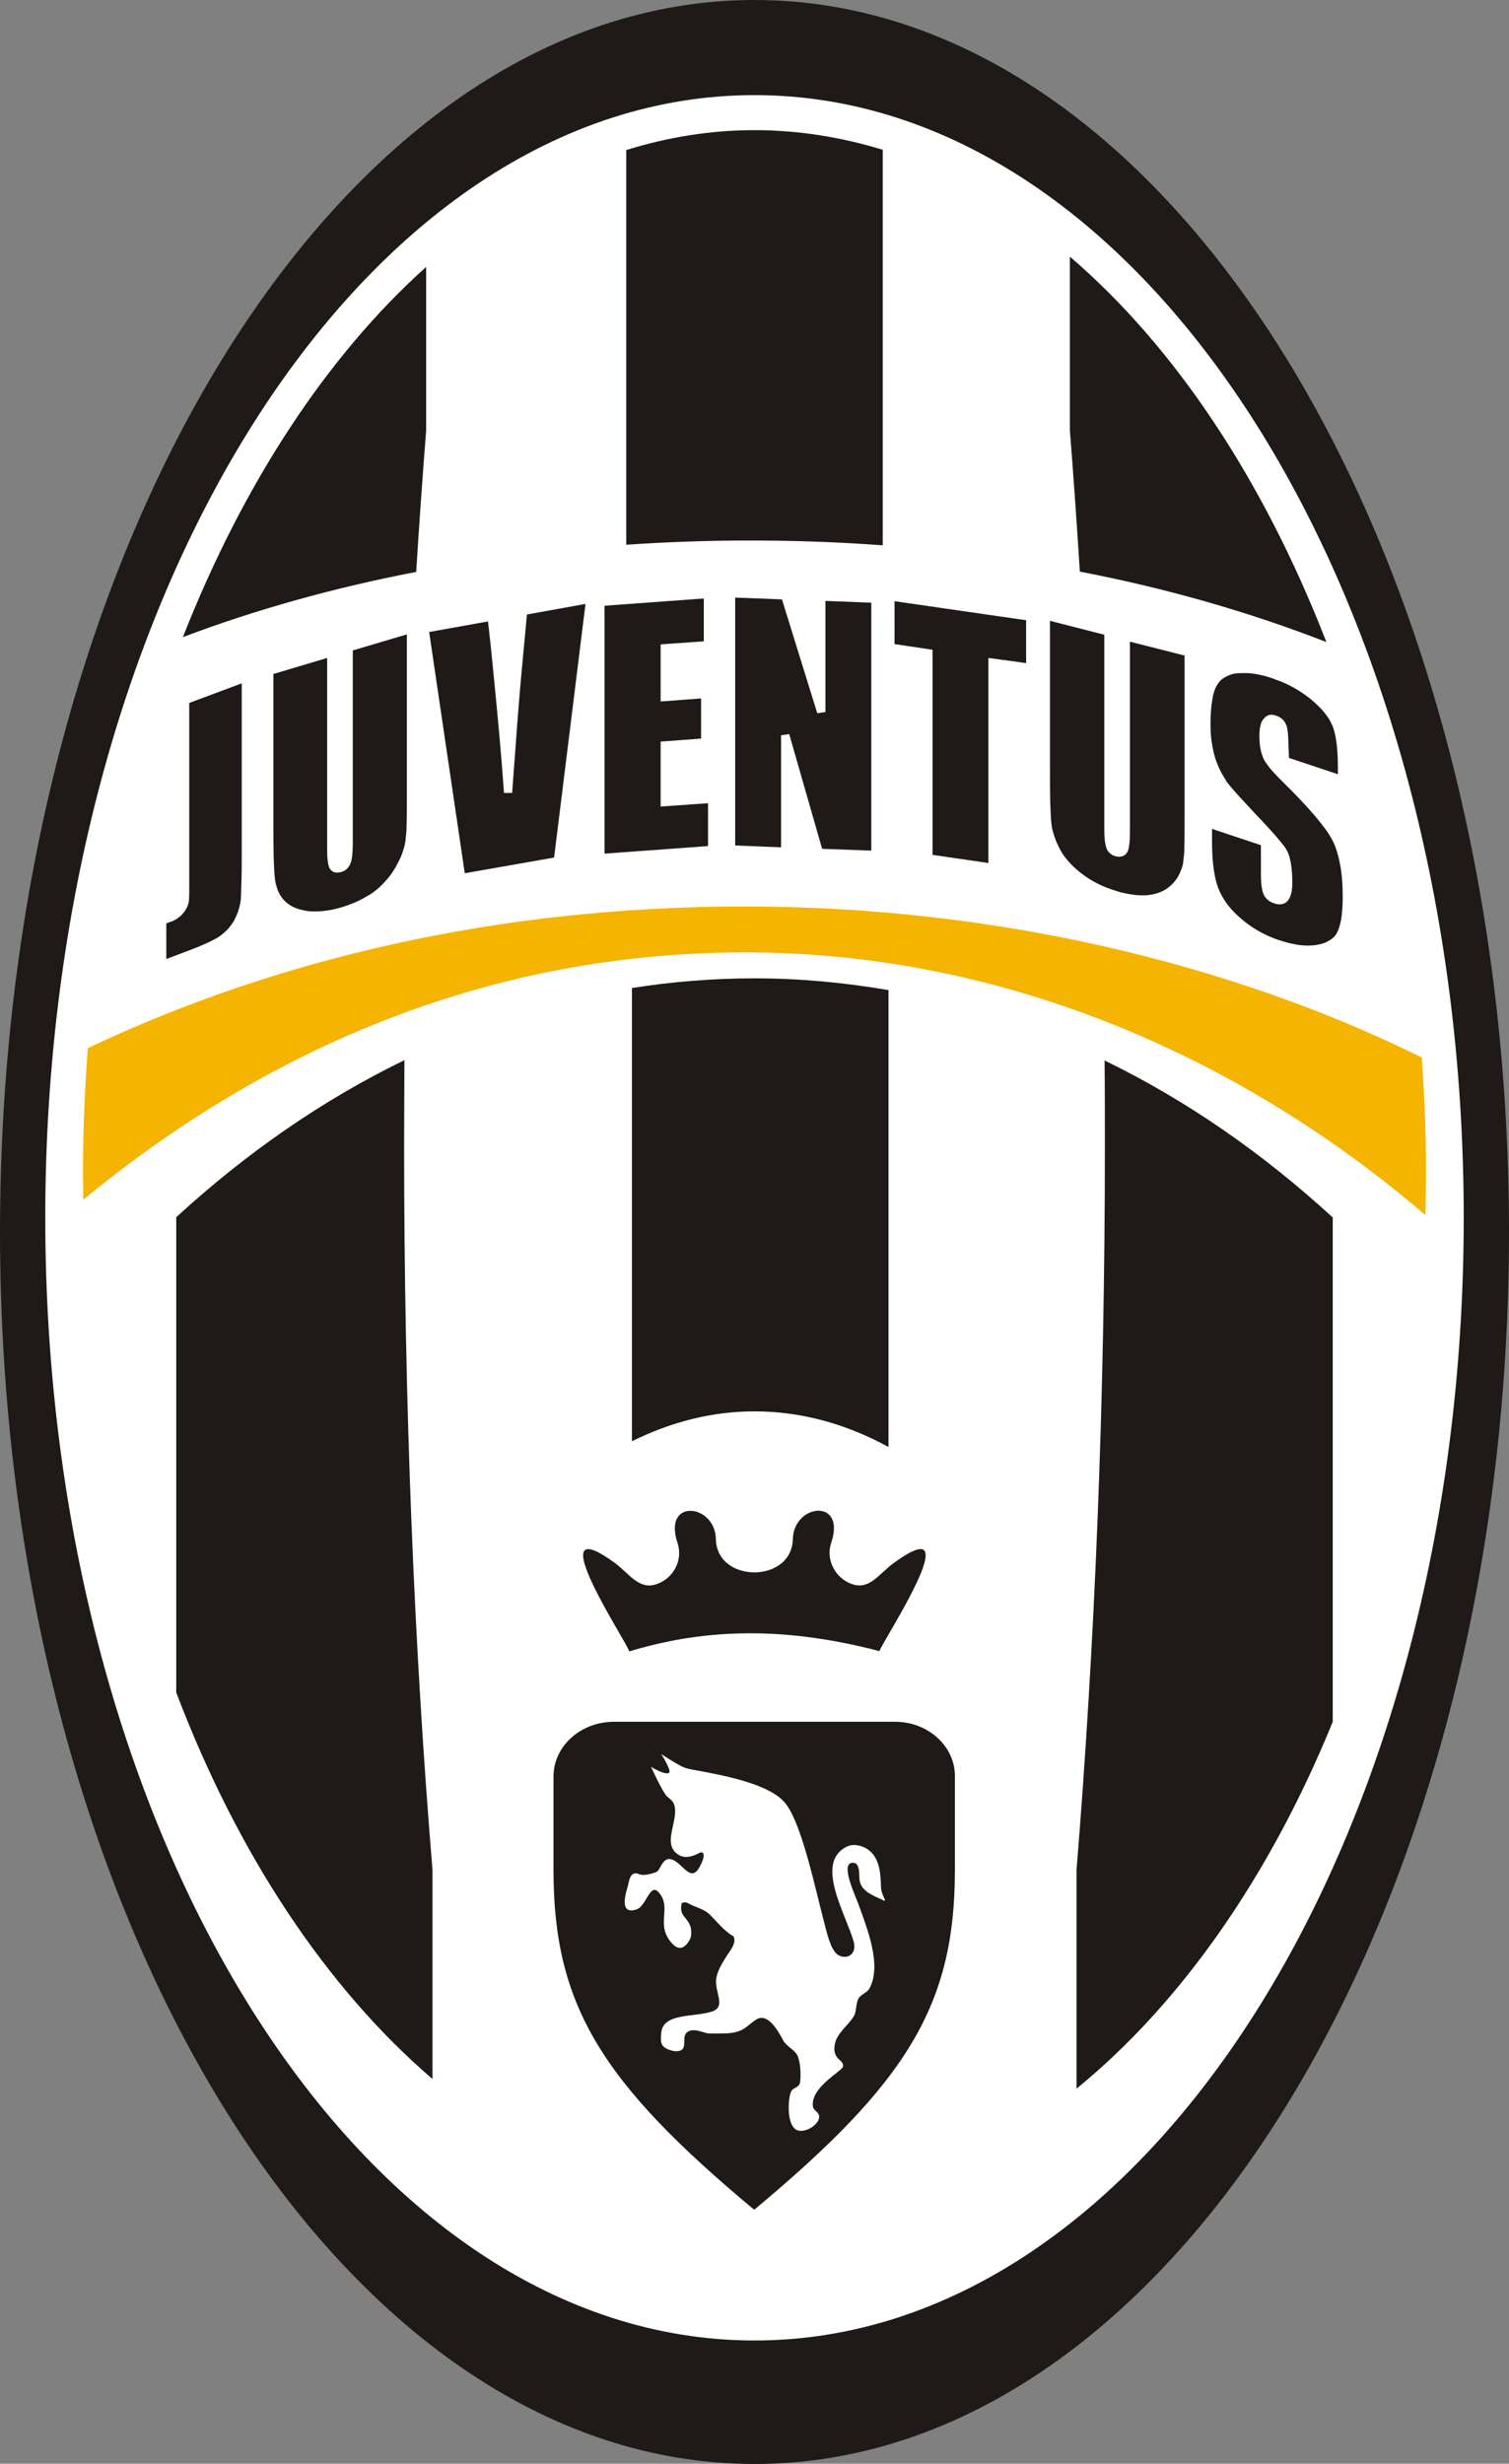 <?xml version="1.0" encoding="utf-8"?>
<!-- Generator: Adobe Illustrator 19.1.0, SVG Export Plug-In . SVG Version: 6.00 Build 0)  -->
<svg version="1.1"
	 id="Layer_1" image-rendering="optimizeQuality" text-rendering="geometricPrecision" shape-rendering="geometricPrecision"
	 xmlns="http://www.w3.org/2000/svg" xmlns:xlink="http://www.w3.org/1999/xlink" x="0px" y="0px" viewBox="988 -1318.5 500 815.9"
	 enable-background="new 988 -1318.5 500 815.9" xml:space="preserve">
<rect x="988" y="-1318.5" width="500" height="815.9" fill="#808080" stroke="none"/>
<g id="Ebene_x0020_1">
	<path fill="#1F1A17" d="M1238-1318.5c138,0,250,182.7,250,408c0,225.3-112,408-250,408s-250-182.7-250-408
		C988-1135.8,1100-1318.5,1238-1318.5z"/>
	<path fill="#FFFFFF" d="M1238-1287c129.8,0,235,166.5,235,371.8s-105.2,371.8-235,371.8s-235-166.5-235-371.8
		S1108.2-1287,1238-1287L1238-1287z"/>
	<path fill="#1F1A17" d="M1238-1275.4c14.5,0,28.7,2.3,42.5,6.5v131c-14.5-1.1-29.3-1.6-44.4-1.6c-13.7,0-27.3,0.5-40.6,1.4v-130.7
		C1209.3-1273.1,1223.5-1275.4,1238-1275.4L1238-1275.4z M1342.5-1233.5c34.8,29.8,64.1,73.9,84.9,127.4v0.2
		c-24.9-9.7-52.4-17.7-81.6-23.3c-1-15.9-2.1-31.5-3.3-46.8L1342.5-1233.5L1342.5-1233.5z M1048.6-1107.5
		c20-50.9,47.8-93.2,80.6-122.6v54.2c-1.2,15.3-2.3,30.9-3.3,46.8C1098.3-1123.8,1072.4-1116.5,1048.6-1107.5L1048.6-1107.5z"/>
	<path fill="#1F1A17" d="M1122-967.4c-27,13.1-52.4,30.7-75.6,52v157.4c20.3,53.5,49.7,97.8,84.9,128v-69.3
		c-6.1-73.6-9.4-154.7-9.4-239.9C1121.9-948.6,1122-958,1122-967.4L1122-967.4z M1282.4-990.6c-14.5-2.5-29.3-3.9-44.4-3.9
		c-13.7,0-27.3,1.1-40.6,3.2v150.1c12.9-6.4,26.5-9.9,40.6-9.9c15.4,0,30.3,4.1,44.4,11.8V-990.6L1282.4-990.6z M1429.6-915.3
		c-23.2-21.3-48.6-38.9-75.6-52c0.1,9.4,0.1,18.8,0.1,28.2c0,85.2-3.4,166.3-9.4,239.9v72.4c34.8-28.4,64.1-70.5,84.9-121.5
		L1429.6-915.3L1429.6-915.3z"/>
	<path fill="#F5B400" d="M1234.9-1018.3c81.8,0,160.4,18.5,224.2,50c0.9,12.5,1.4,25.1,1.4,38c0,4.8-0.1,9.5-0.2,14.2
		c-64-54.8-143-87-225.4-87c-82.4,0-156.4,30.1-219.3,81.9c0-3-0.1-6.1-0.1-9.1c0-13.9,0.6-27.6,1.6-41.1
		C1079.7-1001,1153.1-1018.3,1234.9-1018.3L1234.9-1018.3z"/>
	<path fill="#1F1A17" d="M1284.6-748.3H1238h-46.6c-11,0-20,8.1-20,18.1v31c0,44.7,15.8,70.3,66.5,112.5
		c50.7-42.2,66.5-67.8,66.5-112.5v-31C1304.5-740.2,1295.5-748.3,1284.6-748.3L1284.6-748.3z"/>
	<path fill="#FFFFFF" d="M1207.1-737.6c0,0,3.5,5.5,2.6,6.2c-1.4,0.9-6-2-6-2s3,6.6,4.8,9.2c0.7,1,2.3,1.8,2.8,3.1
		c2,5.2-4.4,13.3,1.6,16.9c2,1.2,4.5,0.6,6.7-0.6c0,0,0.7-0.4,1.1-0.2c1.1,0.6-0.1,3.2-0.3,3.6c-2.5,5.7-4.6,2.7-7.3,0.3
		c-5.5-4.9-5.9,2-7.7,2.6c-6.3,2.2-5.6-0.4-7.6,0.6c-1.3,0.6-1.5,3.2-1.9,4.5c-0.8,2.6-2.6,9.2,3.1,7.2c3.3-1.1,4.4-9.5,7.6-5.2
		c3.9,5.1-1.4,10.2,3.9,16.3c1.5,1.7,3.1,2.4,4.8,0.7c0.6-0.6,1.2-1.5,1.5-2.3c0.3-1,0.4-2.5-0.1-4c-1.1-3.1-3.8-3.3-2.8-7.6
		c1.2-0.3,1.3-0.3,2.5,0.3c2,1.1,5,1.8,6.6,3.4c2.7,2.6,4.8,5.5,8.1,7.4c1,2.2-1.3,4.9-2.1,6.1c-1.3,2.1-3.1,4.8-3.6,7.4
		c-1,4.8,3.6,9.7-1.6,11.4c-6.1,1.9-16.1,0.4-16.7,7c-0.1,1.2-0.4,3.3,0.6,4.4c0.8,0.9,2.9,1.7,4.3,1.7c5.1,0,0.6-5.6,4.7-6.8
		c2-0.6,4.4,0.7,6,0.9c1.8,0.1,4.1,0,5.7,0c6.2-0.2,7.1-2.7,10.2-4.6c4-2.5,7.5,4.4,8.9,6.9c1.1,2.1,4,3.1,4.9,5.4
		c0.9,2.5,1,6.4,0.7,8.5c-0.3,1.8-2.1,1.6-2.9,2.9c-1.2,2.3-1.7,11.8,2.1,13c2.9,1,8-2.5,7-5.2c-0.3-0.9-1.7-1.5-1.9-2.5
		c-1.2-6.4,9.7-11.9,9.9-13.4c0.5-2.4-3.6-2.1-2.7-7.3c0.6-3.8,4.5-6.3,6.3-9.4c1-1.6,0.6-4.7,1.8-6.2c1-1.2,2.7-1.7,3.4-3
		c4.1-7.6-0.6-19.5-3.7-28c-0.9-2.5-5.6-12.4-2.5-13.5c0.8-0.3,1.3,0.1,1.7,0.1c1.8,1.9,0.6,4.8,1.6,6.9c1.2,2.8,4.9,4.1,7.5,5.3
		c-0.3,0.2,0.6,0.1,0.6,0.1c-0.7-1.7-1.4-2.9-1.4-4.8c-0.1-5.4-0.9-9.7-4.3-12.1c-1.7-1.2-4.8-2.2-7.3-0.8
		c-10.3,5.4-0.1,22.1,2.5,31.1c1.2,3.9-1.6,6.3-4.8,4.8c-2.6-1.2-4-7.4-4.8-10.5c-3.2-12.1-7.7-34-13.3-40.3
		c-5.1-5.8-18.8-8.6-28-10.3c-1.5-0.3-3.8-0.6-5.3-1.2C1213.1-733.7,1207.1-737.6,1207.1-737.6L1207.1-737.6z"/>
	<path fill="#1F1A17" d="M1415.1-1020.7L1415.1-1020.7L1415.1-1020.7L1415.1-1020.7z M1415.1-1067.5l16.2,5.4v-1.4
		c0-3.3-0.1-6.2-0.4-8.6c-0.3-2.4-0.7-4.3-1.3-5.8c-0.6-1.5-1.4-2.9-2.6-4.4c-1.2-1.5-2.7-3-4.5-4.5l0,0c-2.6-2.1-5.5-4-8.9-5.5
		c-0.7-0.3-1.4-0.6-2-0.8s-1.4-0.5-2.1-0.8h0l0,0c-3.3-1.1-6.3-1.7-8.9-1.7c-0.5,0-1,0-1.5,0c-0.5,0-0.9,0.1-1.4,0.1h-0.1l0,0
		c-1.5,0.2-2.8,0.7-3.9,1.4c-1.1,0.6-1.9,1.5-2.5,2.6l0,0c-0.7,1.1-1.2,2.7-1.5,4.7c-0.4,2.2-0.6,4.8-0.6,8c0,2.2,0.1,4.2,0.4,6.1
		l0,0c0.3,1.8,0.6,3.5,1.1,5.1l0,0c0.7,2.2,1.6,4.2,2.6,5.9c0.2,0.3,0.4,0.6,0.6,1l0,0c0.2,0.3,0.4,0.6,0.6,0.9l-1.1,0.9l1.1-0.8
		l0,0l0,0c0.8,1.1,2,2.5,3.7,4.4c1.7,1.9,3.8,4.1,6.3,6.8l0,0c2.6,2.7,4.6,4.9,6.2,6.7l0,0c1.6,1.9,2.8,3.3,3.5,4.4l0,0
		c0.6,1,1.1,2.2,1.4,3.7c0,0.2,0.1,0.5,0.2,0.9l0,0c0.3,1.8,0.5,4,0.5,6.6l0,0v0.1c0,1.8-0.2,3.2-0.6,4.3c-0.1,0.2-0.2,0.5-0.3,0.7
		l0,0c-0.1,0.2-0.2,0.4-0.4,0.6l0,0l0,0l-1.1-0.8l1.1,0.8c-0.5,0.8-1.2,1.2-2.1,1.4c-0.7,0.2-1.6,0.1-2.5-0.2l0,0
		c-1.2-0.4-2.2-1-2.9-1.9l0,0c-0.1-0.2-0.3-0.3-0.4-0.5c-0.1-0.2-0.2-0.4-0.3-0.6l0,0v0c-0.6-1.3-0.9-3.6-0.9-7v-9.3l-16.2-5.4v3.6
		c0,3.1,0.1,6,0.4,8.5c0.3,2.5,0.7,4.6,1.3,6.5l0,0c0.6,1.8,1.4,3.5,2.6,5.3c1.2,1.8,2.7,3.5,4.6,5.2l0,0c2.7,2.4,5.7,4.5,9.2,6.1
		c0.6,0.3,1.3,0.6,2.1,0.9c0.7,0.3,1.5,0.6,2.2,0.8l0,0h0l0,0c2.4,0.8,4.6,1.3,6.7,1.6c2,0.2,4,0.2,5.7-0.1c2.4-0.4,4.2-1.3,5.5-2.5
		l0,0c0.2-0.2,0.4-0.5,0.6-0.7l0,0c0.2-0.3,0.4-0.5,0.5-0.8v0l0,0l0,0c0.4-0.7,0.7-1.6,1-2.7c0.1-0.6,0.3-1.2,0.4-1.8
		c0.3-2,0.5-4.5,0.5-7.4l0,0v-0.1c0-4.1-0.3-7.7-0.9-10.8c-0.6-3.1-1.4-5.7-2.5-7.8c-1.1-2.2-3.1-4.9-5.9-8.2
		c-2.8-3.3-6.5-7.2-11-11.6c-1.6-1.6-2.9-3-3.9-4.2c-1-1.3-1.8-2.4-2.2-3.4c-0.3-0.8-0.6-1.7-0.8-2.7v0l-0.1-0.5v0
		c-0.2-1.2-0.3-2.5-0.3-4v-0.1c0-1.7,0.2-3.1,0.6-4.2l0,0c0.1-0.2,0.2-0.5,0.3-0.6c0.1-0.2,0.2-0.4,0.4-0.6v0v0l0,0l0,0l0,0l0,0
		c0.5-0.7,1.1-1.2,1.9-1.4c0.7-0.2,1.5-0.1,2.3,0.2c0.7,0.2,1.4,0.6,1.9,1c0.6,0.5,1,1,1.3,1.7l0,0c0.3,0.5,0.5,1.2,0.6,2.1v0
		l0.1,0.5v0c0.1,1,0.2,2.3,0.2,3.8l0,0v0.1L1415.1-1067.5L1415.1-1067.5z M1380.5-1045.7v-55.7l-18.1-4.6v60.8c0,2.1,0,3.9-0.1,5.2
		c-0.1,1.4-0.3,2.5-0.5,3.1v0c-0.5,1.3-1.4,2-2.7,2.1l0,0c-0.2,0-0.5,0-0.7,0c-0.2,0-0.5-0.1-0.7-0.1h0h0c-0.8-0.2-1.5-0.6-2-1.1
		l0,0c-0.6-0.5-1-1.2-1.2-2l0,0c-0.2-0.7-0.4-1.7-0.5-3c-0.1-1.3-0.1-2.8-0.1-4.7v-62.6l-18-4.6v48.4l0,0c0,4.8,0,8.7,0.1,11.9
		c0.1,3.1,0.2,5.4,0.4,6.9l0,0c0.1,1.4,0.5,2.8,1,4.3c0.5,1.5,1.2,3,2,4.5l0,0c0.8,1.5,1.9,2.9,3.2,4.3s2.8,2.7,4.6,4l0,0
		c2.5,1.8,5.3,3.3,8.4,4.4c0.6,0.2,1.2,0.4,1.8,0.6c0.6,0.2,1.3,0.4,1.9,0.6h0c2.9,0.7,5.6,1.1,7.9,1c0.5,0,0.9,0,1.3-0.1
		c0.4,0,0.8-0.1,1.3-0.2l0,0l0.1,0c1.4-0.3,2.7-0.7,3.9-1.4c1.1-0.6,2.1-1.5,3-2.4l0,0c0.9-1,1.6-2.1,2.1-3.2
		c0.5-1.1,0.9-2.2,1.1-3.3c0.1-1,0.3-2.3,0.4-3.9l0-1c0.1-2.2,0.1-4.8,0.1-7.9l0,0L1380.5-1045.7L1380.5-1045.7z M1328-1098.9v-14.2
		l-43.6-6.3v14.2l11.4,1.7l1.2,0.2v1.2v66.7l18.5,2.7v-66.3v-1.6l1.6,0.2L1328-1098.9L1328-1098.9z M1276.7-1036.8v-82.1l-15.2-0.6
		v36.8l-2.7,0.4l-11.7-37.7l-15.5-0.6v82.1l15.2,0.6v-37.1l2.7-0.4l10.9,38L1276.7-1036.8L1276.7-1036.8z M1221.2-1120.3l-32.9,2.4
		v82.1l34.3-2.5v-14.2l-14.2,1l-1.5,0.1v-1.5v-18.7v-1.3l1.3-0.1l12.1-0.9v-13.3l-11.9,0.9l-1.5,0.1v-1.5v-16.1v-1.3l1.3-0.1l13-0.9
		L1221.2-1120.3L1221.2-1120.3z M1171.6-1034.5l10.4-84l-19.4,3.5l-1.4,15l0,0c-0.9,9.2-1.7,19.4-2.5,30.6l-0.5,6.6l-0.5,6.8v0.1
		h-2.7c-0.8-11.4-2-24.7-3.5-39.7c-0.3-2.8-0.6-5.8-0.9-9c-0.3-2.6-0.6-5.3-0.9-8.1l-19.5,3.5l11.8,79.9L1171.6-1034.5
		L1171.6-1034.5z M1111.7-1023.4L1111.7-1023.4L1111.7-1023.4L1111.7-1023.4L1111.7-1023.4z M1122.8-1053.5v-54.9l-17.9,5.3v61.5
		c0,2.1,0,3.9-0.1,5.3c-0.1,1.5-0.3,2.6-0.5,3.3v0c-0.4,1.2-1.1,2.2-2.1,2.8l0,0c-0.2,0.1-0.4,0.2-0.6,0.3s-0.4,0.2-0.7,0.2h0h0
		c-0.9,0.3-1.6,0.2-2.3,0c-0.7-0.3-1.3-0.9-1.6-1.7l0,0c-0.2-0.6-0.4-1.6-0.5-2.8c-0.1-1.2-0.1-2.8-0.1-4.6v-61.8l-17.8,5.3v49.2
		l0,0c0,4.8,0,8.7,0.1,11.9c0.1,3,0.2,5.3,0.4,6.7v0c0.1,1.3,0.5,2.5,0.9,3.7s1.1,2.2,1.9,3.2l0,0c0.8,0.9,1.8,1.7,2.9,2.3
		c1.2,0.6,2.7,1.1,4.4,1.4c2.4,0.4,5.1,0.3,8.1-0.2c0.6-0.1,1.2-0.2,1.8-0.4c0.6-0.1,1.2-0.3,1.9-0.5l0,0l0.1,0l0,0
		c2.9-0.9,5.6-2,8-3.4l0,0c0.5-0.3,0.9-0.6,1.4-0.8c0.5-0.3,0.9-0.6,1.3-0.9l0,0l0,0l0.8,1.1l-0.8-1.1c1.5-1.1,2.8-2.3,4-3.7
		c1.2-1.3,2.3-2.8,3.2-4.4c0.9-1.6,1.7-3.1,2.2-4.5c0.5-1.4,0.9-2.7,1.1-4l0,0c0.1-1.1,0.3-2.5,0.4-4.2l0-1.1c0.1-2.3,0.1-4.9,0.1-8
		l0,0L1122.8-1053.5L1122.8-1053.5z M1068.1-1037.4v-54.8l-17.4,6.5v58.8l0,0c0,1.5,0,2.8,0,4.1c0,1.2-0.1,2.1-0.1,2.6
		c-0.1,0.7-0.3,1.4-0.6,2.1c-0.3,0.6-0.7,1.3-1.2,1.9l0,0c-0.5,0.6-1.1,1.2-1.8,1.7c-0.7,0.5-1.4,0.9-2.2,1.2
		c-0.4,0.1-1,0.3-1.7,0.6v11.8l8.2-3.1c3.1-1.2,5.7-2.3,7.7-3.4l0,0c0.4-0.2,0.8-0.4,1.1-0.6c0.3-0.2,0.6-0.4,0.9-0.6l0,0l0,0l0,0
		c1.5-1.1,2.7-2.3,3.7-3.7l0,0c0.2-0.3,0.4-0.6,0.6-0.9l0,0c0.2-0.3,0.4-0.6,0.5-0.9v0c0.8-1.6,1.4-3.2,1.7-4.8l0,0
		c0.1-0.3,0.1-0.7,0.2-1c0-0.3,0.1-0.6,0.1-0.9v0l0,0v-0.1l0,0c0.1-1.2,0.1-3.2,0.2-5.9C1068.1-1029.4,1068.1-1032.9,1068.1-1037.4
		L1068.1-1037.4z"/>
	<path fill="#1F1A17" d="M1279.4-771.7c0.2-0.8,2.7-4.9,5.6-10c7.5-13.1,17.8-32.7-0.7-19.3c-4.9,3.5-8,9-13.7,7.2l0,0
		c-5.7-1.8-9.1-8-7.2-13.7c5.1-15-12.4-13.1-12.7-1.3c-0.3,14.7-25.2,14.7-25.5,0c-0.2-11.7-17.7-13.7-12.7,1.3
		c1.9,5.7-1.4,11.9-7.2,13.7l0,0c-5.7,1.8-8.8-3.6-13.7-7.2c-25.7-18.6,4.3,26.6,4.9,29.4C1219-778.4,1245-780.7,1279.4-771.7
		L1279.4-771.7z"/>
</g>
</svg>
